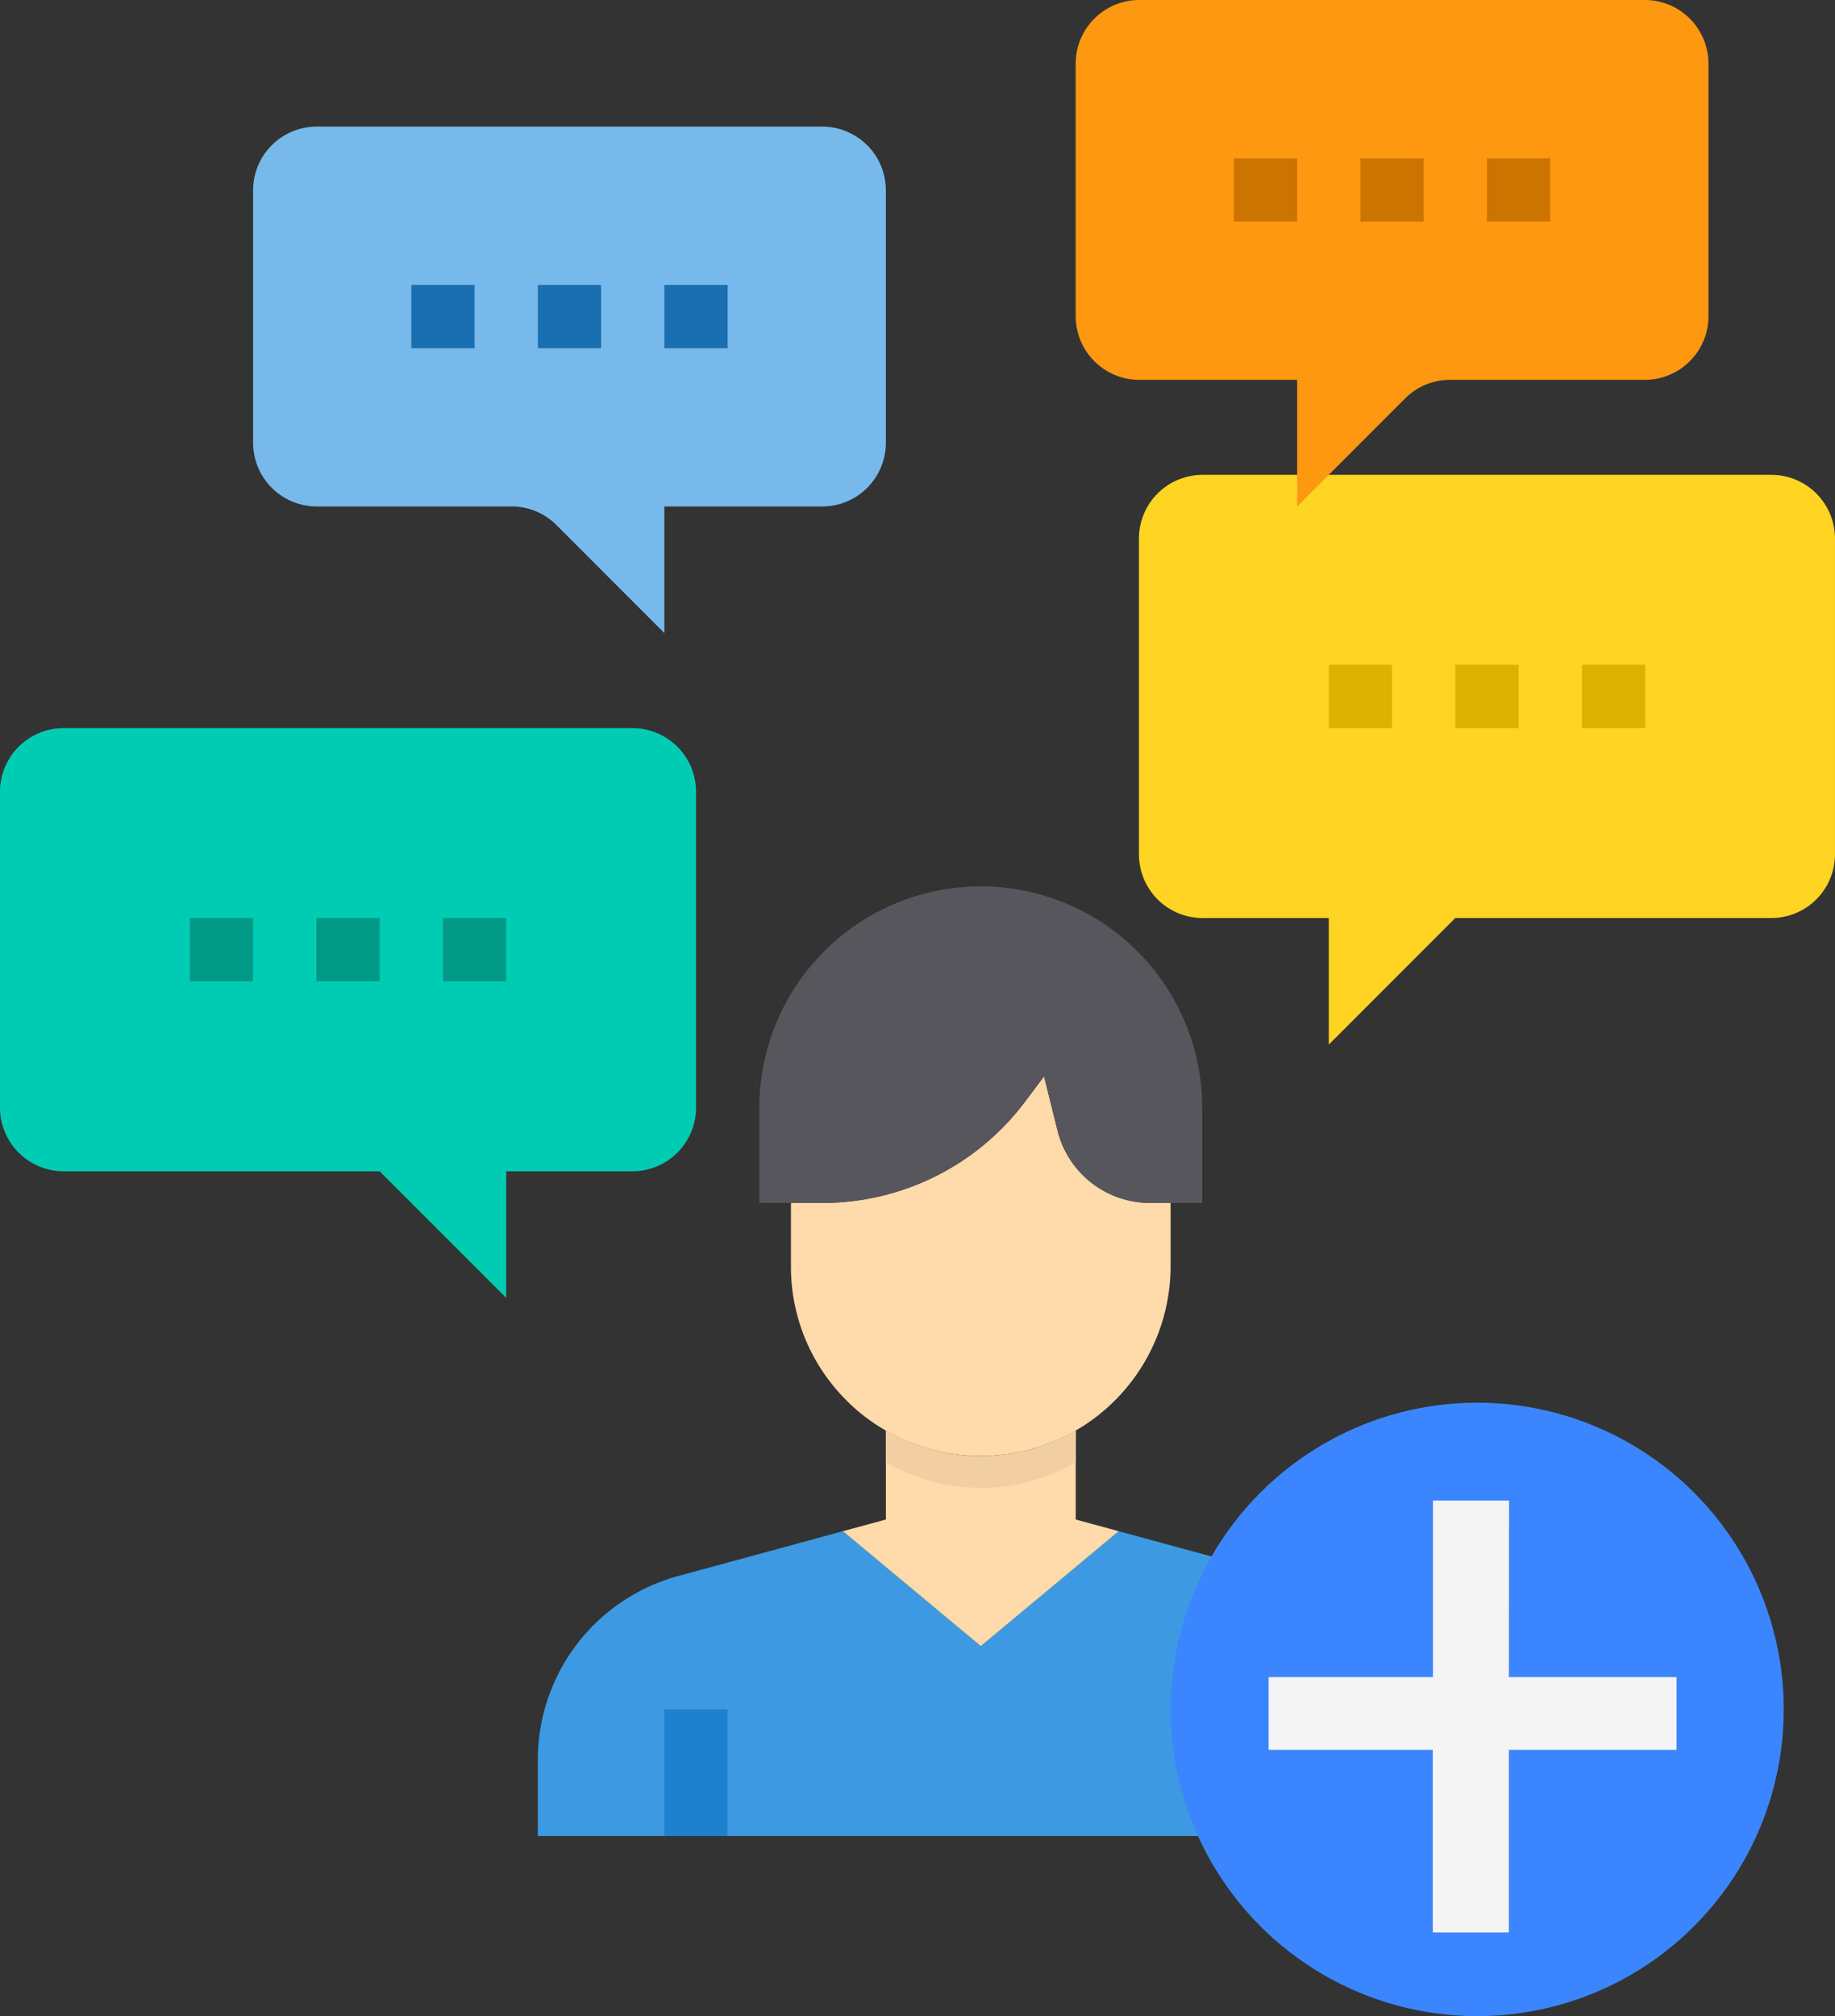<svg xmlns="http://www.w3.org/2000/svg" width="60.559" height="66.5" viewBox="0 0 60.559 66.5">
  <rect x="0" y="0" width="60.559" height="66.5" fill="#333333" stroke="none"/>
  <g id="addpermissiontoemployees" transform="translate(0 0)">
    <path id="Path_263895" data-name="Path 263895" d="M308.882,120H290.088A2.1,2.1,0,0,0,288,122.088v10.441a2.1,2.1,0,0,0,2.088,2.088h4.177v4.176l4.176-4.176h10.441a2.1,2.1,0,0,0,2.088-2.088V122.088A2.1,2.1,0,0,0,308.882,120Zm0,0" transform="translate(-250.412 -104.338)" fill="#ffd422"/>
    <path id="Path_263896" data-name="Path 263896" d="M84.882,34.088v8.353a2.1,2.1,0,0,1-2.088,2.088H77.573v4.176l-3.561-3.561a2.092,2.092,0,0,0-1.483-.616H66.088A2.1,2.1,0,0,1,64,42.441V34.088A2.1,2.1,0,0,1,66.088,32H82.794a2.1,2.1,0,0,1,2.088,2.088Zm0,0" transform="translate(-55.647 -27.824)" fill="#78b9eb"/>
    <path id="Path_263897" data-name="Path 263897" d="M290.794,0H274.088A2.1,2.1,0,0,0,272,2.088v8.353a2.1,2.1,0,0,0,2.088,2.088h5.221v4.176l3.561-3.561a2.093,2.093,0,0,1,1.483-.616h6.442a2.1,2.1,0,0,0,2.088-2.088V2.088A2.1,2.1,0,0,0,290.794,0Zm0,0" transform="translate(-236.5 0)" fill="#ff9811"/>
    <path id="Path_263898" data-name="Path 263898" d="M22.971,186.088v10.441a2.1,2.1,0,0,1-2.088,2.088H16.706v4.176l-4.176-4.176H2.088A2.1,2.1,0,0,1,0,196.529V186.088A2.1,2.1,0,0,1,2.088,184H20.882A2.1,2.1,0,0,1,22.971,186.088Zm0,0" transform="translate(0 -159.985)" fill="#00ccb3"/>
    <path id="Path_263899" data-name="Path 263899" d="M160.015,397.016H136v-2.527a6.279,6.279,0,0,1,4.615-6.045l5.45-1.483,4.552,3.79,4.552-3.79,5.451,1.483a6.279,6.279,0,0,1,4.615,6.045v2.527Zm0,0" transform="translate(-118.25 -336.457)" fill="#3d9ae2"/>
    <path id="Path_263900" data-name="Path 263900" d="M212.529,276.176v2.088a6.265,6.265,0,0,1-9.4,5.419,6.019,6.019,0,0,1-1.295-.992A6.209,6.209,0,0,1,200,278.265v-2.088h1.044a8.362,8.362,0,0,0,6.682-3.341l.627-.835.449,1.806a3.146,3.146,0,0,0,3.038,2.37Zm0,0" transform="translate(-173.897 -236.5)" fill="#ffdaaa"/>
    <path id="Path_263901" data-name="Path 263901" d="M222.226,364.84l-4.552,3.79-4.552-3.79,1.42-.386V361.52a6.223,6.223,0,0,0,6.265,0v2.934Zm0,0" transform="translate(-185.306 -314.336)" fill="#ffdaaa"/>
    <path id="Path_263902" data-name="Path 263902" d="M206.618,231.309v3.132h-1.733a3.146,3.146,0,0,1-3.038-2.37l-.449-1.806-.627.835a8.362,8.362,0,0,1-6.682,3.341H192v-3.132a7.309,7.309,0,0,1,14.618,0Zm0,0" transform="translate(-166.941 -194.765)" fill="#57565c"/>
    <path id="Path_263903" data-name="Path 263903" d="M230.265,361.52v1.044a6.223,6.223,0,0,1-6.265,0V361.52A6.223,6.223,0,0,0,230.265,361.52Zm0,0" transform="translate(-194.765 -314.336)" fill="#f2cfa2"/>
    <path id="Path_263904" data-name="Path 263904" d="M168,432h2.088v4.177H168Zm0,0" transform="translate(-146.074 -375.618)" fill="#1e81ce"/>
    <path id="Path_263905" data-name="Path 263905" d="M312,432h2.088v4.177H312Zm0,0" transform="translate(-271.279 -375.618)" fill="#1e81ce"/>
    <g id="Group_58537" data-name="Group 58537" transform="translate(6.265 30.279)">
      <path id="Path_263906" data-name="Path 263906" d="M80,232h2.088v2.088H80Zm0,0" transform="translate(-75.824 -232)" fill="#009986"/>
      <path id="Path_263907" data-name="Path 263907" d="M112,232h2.088v2.088H112Zm0,0" transform="translate(-103.647 -232)" fill="#009986"/>
      <path id="Path_263908" data-name="Path 263908" d="M48,232h2.088v2.088H48Zm0,0" transform="translate(-48 -232)" fill="#009986"/>
    </g>
    <path id="Path_263909" data-name="Path 263909" d="M136,72h2.088v2.088H136Zm0,0" transform="translate(-118.25 -62.603)" fill="#1a6fb0"/>
    <path id="Path_263910" data-name="Path 263910" d="M168,72h2.088v2.088H168Zm0,0" transform="translate(-146.074 -62.603)" fill="#1a6fb0"/>
    <path id="Path_263911" data-name="Path 263911" d="M104,72h2.088v2.088H104Zm0,0" transform="translate(-90.426 -62.603)" fill="#1a6fb0"/>
    <path id="Path_263912" data-name="Path 263912" d="M344,40h2.088v2.088H344Zm0,0" transform="translate(-299.103 -34.779)" fill="#cc7400"/>
    <path id="Path_263913" data-name="Path 263913" d="M376,40h2.088v2.088H376Zm0,0" transform="translate(-326.926 -34.779)" fill="#cc7400"/>
    <path id="Path_263914" data-name="Path 263914" d="M312,40h2.088v2.088H312Zm0,0" transform="translate(-271.279 -34.779)" fill="#cc7400"/>
    <path id="Path_263915" data-name="Path 263915" d="M368,168h2.088v2.088H368Zm0,0" transform="translate(-319.971 -146.074)" fill="#ddb200"/>
    <path id="Path_263916" data-name="Path 263916" d="M400,168h2.088v2.088H400Zm0,0" transform="translate(-347.794 -146.074)" fill="#ddb200"/>
    <path id="Path_263917" data-name="Path 263917" d="M336,168h2.088v2.088H336Zm0,0" transform="translate(-292.147 -146.074)" fill="#ddb200"/>
    <g id="Group_58598" data-name="Group 58598" transform="translate(38.634 46.265)">
      <circle id="Ellipse_71" data-name="Ellipse 71" cx="10.117" cy="10.117" r="10.117" fill="#3b86fe"/>
      <g id="Group_25422" data-name="Group 25422" transform="translate(3.728 3.728)">
        <path id="Path_420" data-name="Path 420" d="M-1.171-13.61H4.364v1.4H-1.171v6.022H-2.682v-6.022H-8.1v-1.4h5.423v-5.822h1.512Z" transform="translate(8.105 19.433)" fill="#f4f4f4" stroke="#f4f4f4" stroke-width="1"/>
      </g>
    </g>
  </g>
</svg>
